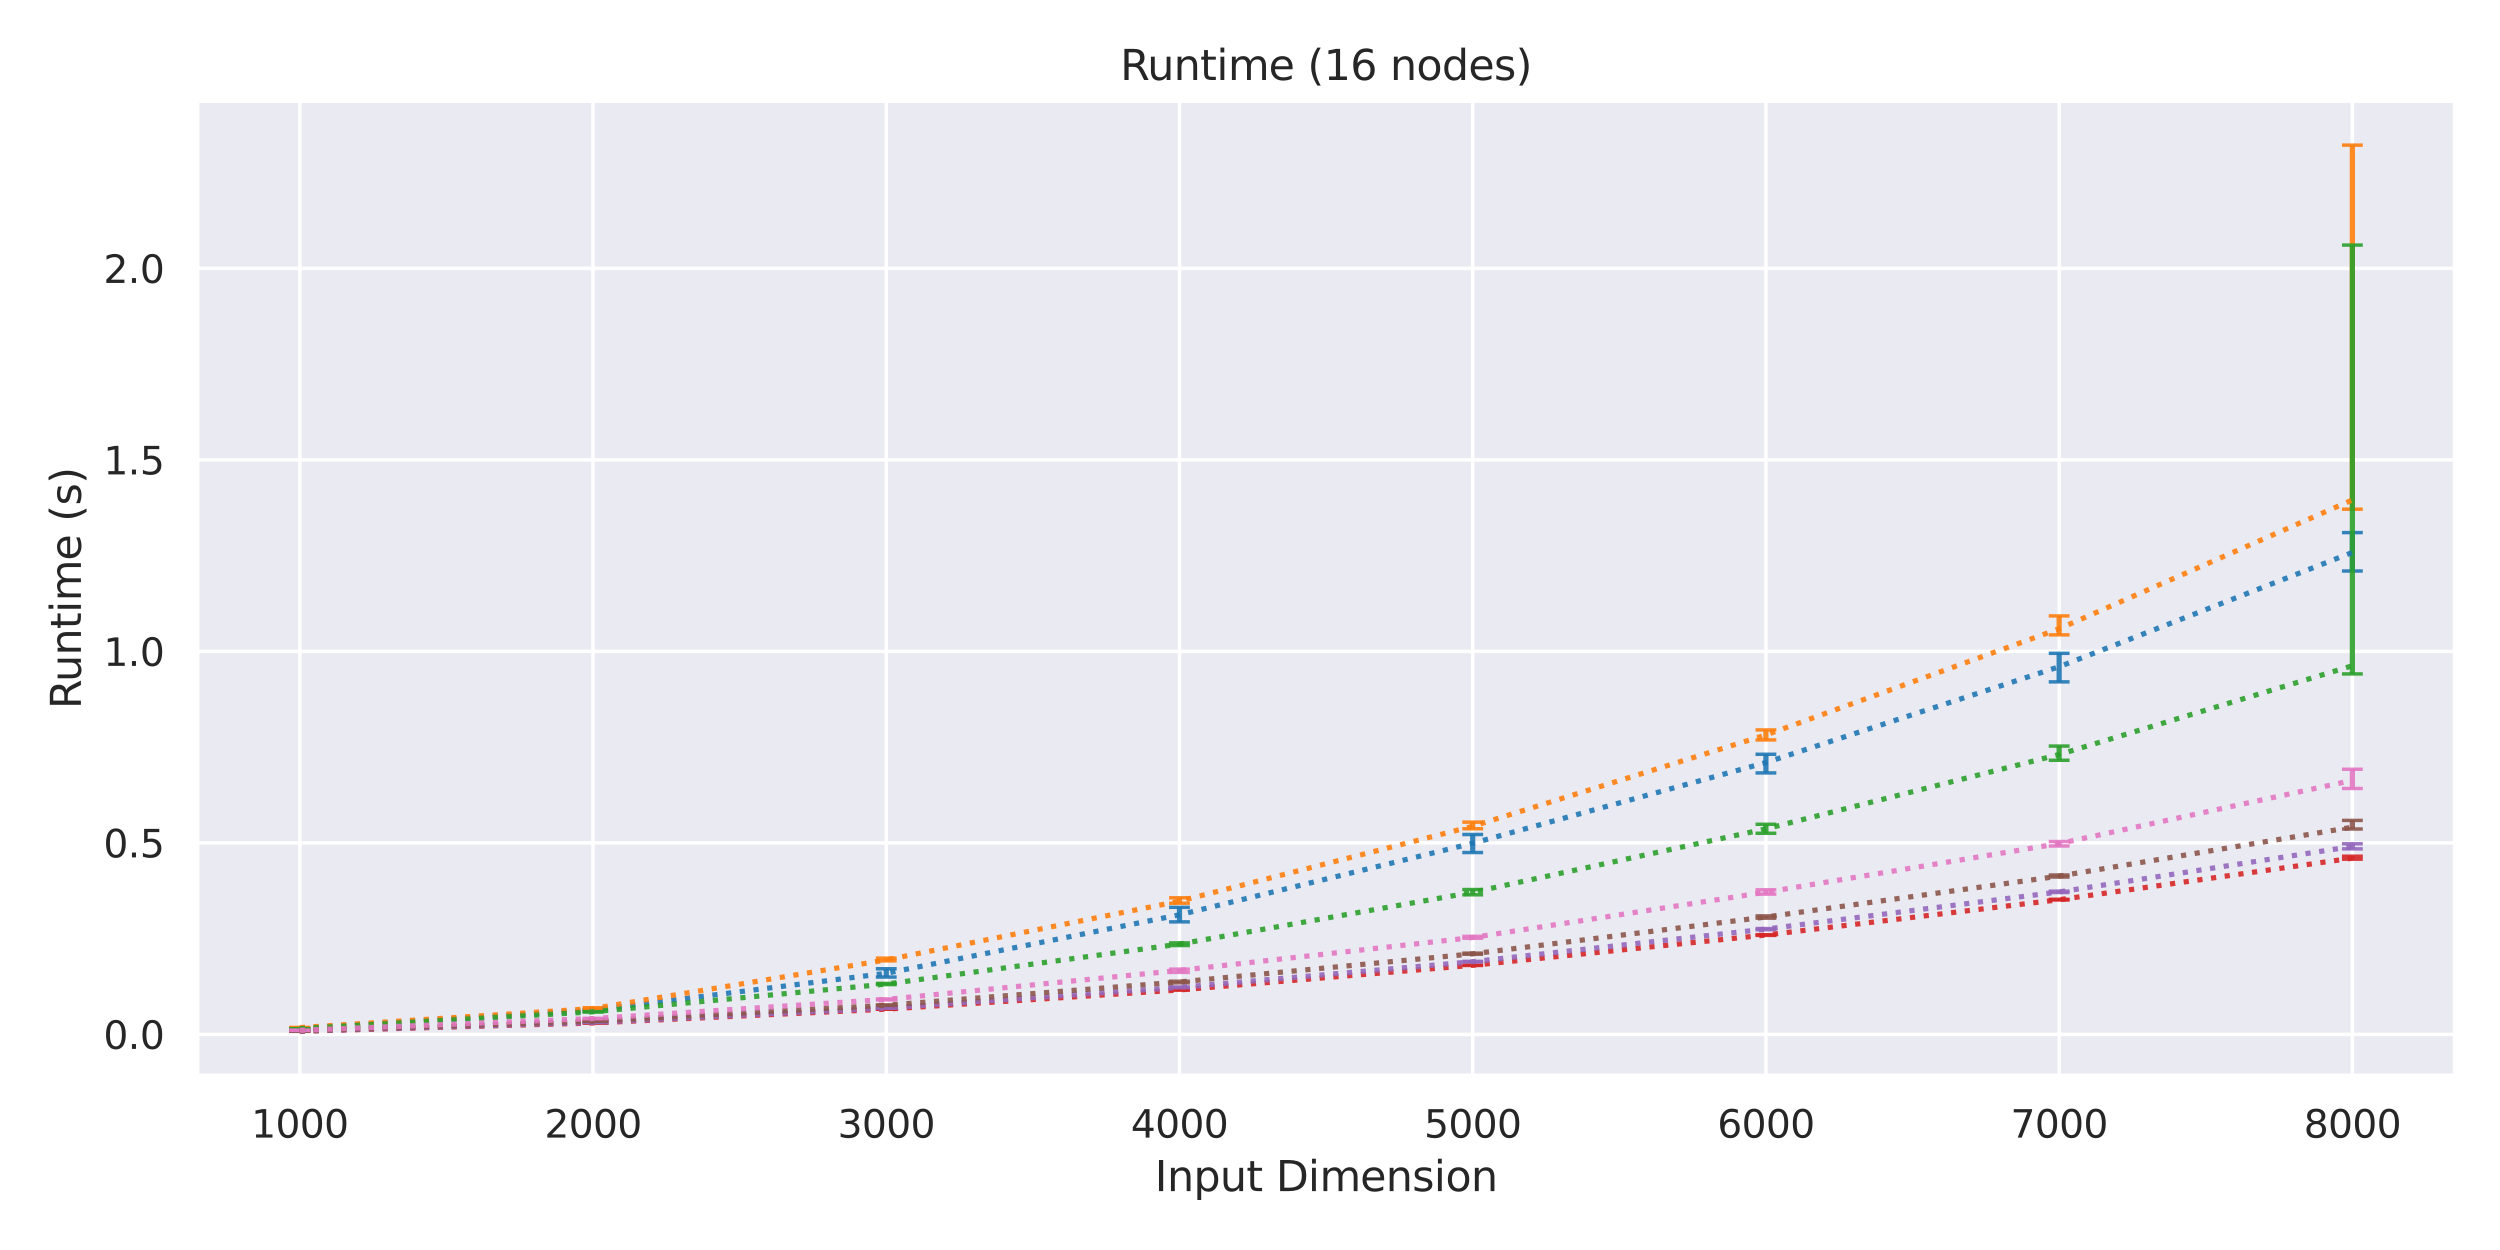 <?xml version="1.0" encoding="utf-8" standalone="no"?>
<!DOCTYPE svg PUBLIC "-//W3C//DTD SVG 1.1//EN"
  "http://www.w3.org/Graphics/SVG/1.1/DTD/svg11.dtd">
<svg xmlns:xlink="http://www.w3.org/1999/xlink" width="720pt" height="360pt" viewBox="0 0 720 360" xmlns="http://www.w3.org/2000/svg" version="1.1">
 <defs>
  <style type="text/css">*{stroke-linejoin: round; stroke-linecap: butt}</style>
 </defs>
 <g id="figure_1">
  <g id="patch_1">
   <path d="M 0 360 
L 720 360 
L 720 0 
L 0 0 
z
" style="fill: #ffffff"/>
  </g>
  <g id="axes_1">
   <g id="patch_2">
    <path d="M 56.79 309.78 
L 707.04 309.78 
L 707.04 29.04 
L 56.79 29.04 
z
" style="fill: #eaeaf2"/>
   </g>
   <g id="matplotlib.axis_1">
    <g id="xtick_1">
     <g id="line2d_1">
      <path d="M 86.347 309.78 
L 86.347 29.04 
" clip-path="url(#p8333df05ab)" style="fill: none; stroke: #ffffff; stroke-linecap: round"/>
     </g>
     <g id="text_1">
      <!-- 1000 -->
      <g style="fill: #262626" transform="translate(72.349 327.638)scale(0.11 -0.11)">
       <defs>
        <path id="DejaVuSans-31" d="M 794 531 
L 1825 531 
L 1825 4091 
L 703 3866 
L 703 4441 
L 1819 4666 
L 2450 4666 
L 2450 531 
L 3481 531 
L 3481 0 
L 794 0 
L 794 531 
z
" transform="scale(0.016)"/>
        <path id="DejaVuSans-30" d="M 2034 4250 
Q 1547 4250 1301 3770 
Q 1056 3291 1056 2328 
Q 1056 1369 1301 889 
Q 1547 409 2034 409 
Q 2525 409 2770 889 
Q 3016 1369 3016 2328 
Q 3016 3291 2770 3770 
Q 2525 4250 2034 4250 
z
M 2034 4750 
Q 2819 4750 3233 4129 
Q 3647 3509 3647 2328 
Q 3647 1150 3233 529 
Q 2819 -91 2034 -91 
Q 1250 -91 836 529 
Q 422 1150 422 2328 
Q 422 3509 836 4129 
Q 1250 4750 2034 4750 
z
" transform="scale(0.016)"/>
       </defs>
       <use xlink:href="#DejaVuSans-31"/>
       <use xlink:href="#DejaVuSans-30" x="63.623"/>
       <use xlink:href="#DejaVuSans-30" x="127.246"/>
       <use xlink:href="#DejaVuSans-30" x="190.869"/>
      </g>
     </g>
    </g>
    <g id="xtick_2">
     <g id="line2d_2">
      <path d="M 170.795 309.78 
L 170.795 29.04 
" clip-path="url(#p8333df05ab)" style="fill: none; stroke: #ffffff; stroke-linecap: round"/>
     </g>
     <g id="text_2">
      <!-- 2000 -->
      <g style="fill: #262626" transform="translate(156.797 327.638)scale(0.11 -0.11)">
       <defs>
        <path id="DejaVuSans-32" d="M 1228 531 
L 3431 531 
L 3431 0 
L 469 0 
L 469 531 
Q 828 903 1448 1529 
Q 2069 2156 2228 2338 
Q 2531 2678 2651 2914 
Q 2772 3150 2772 3378 
Q 2772 3750 2511 3984 
Q 2250 4219 1831 4219 
Q 1534 4219 1204 4116 
Q 875 4013 500 3803 
L 500 4441 
Q 881 4594 1212 4672 
Q 1544 4750 1819 4750 
Q 2544 4750 2975 4387 
Q 3406 4025 3406 3419 
Q 3406 3131 3298 2873 
Q 3191 2616 2906 2266 
Q 2828 2175 2409 1742 
Q 1991 1309 1228 531 
z
" transform="scale(0.016)"/>
       </defs>
       <use xlink:href="#DejaVuSans-32"/>
       <use xlink:href="#DejaVuSans-30" x="63.623"/>
       <use xlink:href="#DejaVuSans-30" x="127.246"/>
       <use xlink:href="#DejaVuSans-30" x="190.869"/>
      </g>
     </g>
    </g>
    <g id="xtick_3">
     <g id="line2d_3">
      <path d="M 255.243 309.78 
L 255.243 29.04 
" clip-path="url(#p8333df05ab)" style="fill: none; stroke: #ffffff; stroke-linecap: round"/>
     </g>
     <g id="text_3">
      <!-- 3000 -->
      <g style="fill: #262626" transform="translate(241.245 327.638)scale(0.11 -0.11)">
       <defs>
        <path id="DejaVuSans-33" d="M 2597 2516 
Q 3050 2419 3304 2112 
Q 3559 1806 3559 1356 
Q 3559 666 3084 287 
Q 2609 -91 1734 -91 
Q 1441 -91 1130 -33 
Q 819 25 488 141 
L 488 750 
Q 750 597 1062 519 
Q 1375 441 1716 441 
Q 2309 441 2620 675 
Q 2931 909 2931 1356 
Q 2931 1769 2642 2001 
Q 2353 2234 1838 2234 
L 1294 2234 
L 1294 2753 
L 1863 2753 
Q 2328 2753 2575 2939 
Q 2822 3125 2822 3475 
Q 2822 3834 2567 4026 
Q 2313 4219 1838 4219 
Q 1578 4219 1281 4162 
Q 984 4106 628 3988 
L 628 4550 
Q 988 4650 1302 4700 
Q 1616 4750 1894 4750 
Q 2613 4750 3031 4423 
Q 3450 4097 3450 3541 
Q 3450 3153 3228 2886 
Q 3006 2619 2597 2516 
z
" transform="scale(0.016)"/>
       </defs>
       <use xlink:href="#DejaVuSans-33"/>
       <use xlink:href="#DejaVuSans-30" x="63.623"/>
       <use xlink:href="#DejaVuSans-30" x="127.246"/>
       <use xlink:href="#DejaVuSans-30" x="190.869"/>
      </g>
     </g>
    </g>
    <g id="xtick_4">
     <g id="line2d_4">
      <path d="M 339.691 309.78 
L 339.691 29.04 
" clip-path="url(#p8333df05ab)" style="fill: none; stroke: #ffffff; stroke-linecap: round"/>
     </g>
     <g id="text_4">
      <!-- 4000 -->
      <g style="fill: #262626" transform="translate(325.693 327.638)scale(0.11 -0.11)">
       <defs>
        <path id="DejaVuSans-34" d="M 2419 4116 
L 825 1625 
L 2419 1625 
L 2419 4116 
z
M 2253 4666 
L 3047 4666 
L 3047 1625 
L 3713 1625 
L 3713 1100 
L 3047 1100 
L 3047 0 
L 2419 0 
L 2419 1100 
L 313 1100 
L 313 1709 
L 2253 4666 
z
" transform="scale(0.016)"/>
       </defs>
       <use xlink:href="#DejaVuSans-34"/>
       <use xlink:href="#DejaVuSans-30" x="63.623"/>
       <use xlink:href="#DejaVuSans-30" x="127.246"/>
       <use xlink:href="#DejaVuSans-30" x="190.869"/>
      </g>
     </g>
    </g>
    <g id="xtick_5">
     <g id="line2d_5">
      <path d="M 424.139 309.78 
L 424.139 29.04 
" clip-path="url(#p8333df05ab)" style="fill: none; stroke: #ffffff; stroke-linecap: round"/>
     </g>
     <g id="text_5">
      <!-- 5000 -->
      <g style="fill: #262626" transform="translate(410.142 327.638)scale(0.11 -0.11)">
       <defs>
        <path id="DejaVuSans-35" d="M 691 4666 
L 3169 4666 
L 3169 4134 
L 1269 4134 
L 1269 2991 
Q 1406 3038 1543 3061 
Q 1681 3084 1819 3084 
Q 2600 3084 3056 2656 
Q 3513 2228 3513 1497 
Q 3513 744 3044 326 
Q 2575 -91 1722 -91 
Q 1428 -91 1123 -41 
Q 819 9 494 109 
L 494 744 
Q 775 591 1075 516 
Q 1375 441 1709 441 
Q 2250 441 2565 725 
Q 2881 1009 2881 1497 
Q 2881 1984 2565 2268 
Q 2250 2553 1709 2553 
Q 1456 2553 1204 2497 
Q 953 2441 691 2322 
L 691 4666 
z
" transform="scale(0.016)"/>
       </defs>
       <use xlink:href="#DejaVuSans-35"/>
       <use xlink:href="#DejaVuSans-30" x="63.623"/>
       <use xlink:href="#DejaVuSans-30" x="127.246"/>
       <use xlink:href="#DejaVuSans-30" x="190.869"/>
      </g>
     </g>
    </g>
    <g id="xtick_6">
     <g id="line2d_6">
      <path d="M 508.587 309.78 
L 508.587 29.04 
" clip-path="url(#p8333df05ab)" style="fill: none; stroke: #ffffff; stroke-linecap: round"/>
     </g>
     <g id="text_6">
      <!-- 6000 -->
      <g style="fill: #262626" transform="translate(494.59 327.638)scale(0.11 -0.11)">
       <defs>
        <path id="DejaVuSans-36" d="M 2113 2584 
Q 1688 2584 1439 2293 
Q 1191 2003 1191 1497 
Q 1191 994 1439 701 
Q 1688 409 2113 409 
Q 2538 409 2786 701 
Q 3034 994 3034 1497 
Q 3034 2003 2786 2293 
Q 2538 2584 2113 2584 
z
M 3366 4563 
L 3366 3988 
Q 3128 4100 2886 4159 
Q 2644 4219 2406 4219 
Q 1781 4219 1451 3797 
Q 1122 3375 1075 2522 
Q 1259 2794 1537 2939 
Q 1816 3084 2150 3084 
Q 2853 3084 3261 2657 
Q 3669 2231 3669 1497 
Q 3669 778 3244 343 
Q 2819 -91 2113 -91 
Q 1303 -91 875 529 
Q 447 1150 447 2328 
Q 447 3434 972 4092 
Q 1497 4750 2381 4750 
Q 2619 4750 2861 4703 
Q 3103 4656 3366 4563 
z
" transform="scale(0.016)"/>
       </defs>
       <use xlink:href="#DejaVuSans-36"/>
       <use xlink:href="#DejaVuSans-30" x="63.623"/>
       <use xlink:href="#DejaVuSans-30" x="127.246"/>
       <use xlink:href="#DejaVuSans-30" x="190.869"/>
      </g>
     </g>
    </g>
    <g id="xtick_7">
     <g id="line2d_7">
      <path d="M 593.035 309.78 
L 593.035 29.04 
" clip-path="url(#p8333df05ab)" style="fill: none; stroke: #ffffff; stroke-linecap: round"/>
     </g>
     <g id="text_7">
      <!-- 7000 -->
      <g style="fill: #262626" transform="translate(579.038 327.638)scale(0.11 -0.11)">
       <defs>
        <path id="DejaVuSans-37" d="M 525 4666 
L 3525 4666 
L 3525 4397 
L 1831 0 
L 1172 0 
L 2766 4134 
L 525 4134 
L 525 4666 
z
" transform="scale(0.016)"/>
       </defs>
       <use xlink:href="#DejaVuSans-37"/>
       <use xlink:href="#DejaVuSans-30" x="63.623"/>
       <use xlink:href="#DejaVuSans-30" x="127.246"/>
       <use xlink:href="#DejaVuSans-30" x="190.869"/>
      </g>
     </g>
    </g>
    <g id="xtick_8">
     <g id="line2d_8">
      <path d="M 677.483 309.78 
L 677.483 29.04 
" clip-path="url(#p8333df05ab)" style="fill: none; stroke: #ffffff; stroke-linecap: round"/>
     </g>
     <g id="text_8">
      <!-- 8000 -->
      <g style="fill: #262626" transform="translate(663.486 327.638)scale(0.11 -0.11)">
       <defs>
        <path id="DejaVuSans-38" d="M 2034 2216 
Q 1584 2216 1326 1975 
Q 1069 1734 1069 1313 
Q 1069 891 1326 650 
Q 1584 409 2034 409 
Q 2484 409 2743 651 
Q 3003 894 3003 1313 
Q 3003 1734 2745 1975 
Q 2488 2216 2034 2216 
z
M 1403 2484 
Q 997 2584 770 2862 
Q 544 3141 544 3541 
Q 544 4100 942 4425 
Q 1341 4750 2034 4750 
Q 2731 4750 3128 4425 
Q 3525 4100 3525 3541 
Q 3525 3141 3298 2862 
Q 3072 2584 2669 2484 
Q 3125 2378 3379 2068 
Q 3634 1759 3634 1313 
Q 3634 634 3220 271 
Q 2806 -91 2034 -91 
Q 1263 -91 848 271 
Q 434 634 434 1313 
Q 434 1759 690 2068 
Q 947 2378 1403 2484 
z
M 1172 3481 
Q 1172 3119 1398 2916 
Q 1625 2713 2034 2713 
Q 2441 2713 2670 2916 
Q 2900 3119 2900 3481 
Q 2900 3844 2670 4047 
Q 2441 4250 2034 4250 
Q 1625 4250 1398 4047 
Q 1172 3844 1172 3481 
z
" transform="scale(0.016)"/>
       </defs>
       <use xlink:href="#DejaVuSans-38"/>
       <use xlink:href="#DejaVuSans-30" x="63.623"/>
       <use xlink:href="#DejaVuSans-30" x="127.246"/>
       <use xlink:href="#DejaVuSans-30" x="190.869"/>
      </g>
     </g>
    </g>
    <g id="text_9">
     <!-- Input Dimension -->
     <g style="fill: #262626" transform="translate(332.58 343.044)scale(0.12 -0.12)">
      <defs>
       <path id="DejaVuSans-49" d="M 628 4666 
L 1259 4666 
L 1259 0 
L 628 0 
L 628 4666 
z
" transform="scale(0.016)"/>
       <path id="DejaVuSans-6e" d="M 3513 2113 
L 3513 0 
L 2938 0 
L 2938 2094 
Q 2938 2591 2744 2837 
Q 2550 3084 2163 3084 
Q 1697 3084 1428 2787 
Q 1159 2491 1159 1978 
L 1159 0 
L 581 0 
L 581 3500 
L 1159 3500 
L 1159 2956 
Q 1366 3272 1645 3428 
Q 1925 3584 2291 3584 
Q 2894 3584 3203 3211 
Q 3513 2838 3513 2113 
z
" transform="scale(0.016)"/>
       <path id="DejaVuSans-70" d="M 1159 525 
L 1159 -1331 
L 581 -1331 
L 581 3500 
L 1159 3500 
L 1159 2969 
Q 1341 3281 1617 3432 
Q 1894 3584 2278 3584 
Q 2916 3584 3314 3078 
Q 3713 2572 3713 1747 
Q 3713 922 3314 415 
Q 2916 -91 2278 -91 
Q 1894 -91 1617 61 
Q 1341 213 1159 525 
z
M 3116 1747 
Q 3116 2381 2855 2742 
Q 2594 3103 2138 3103 
Q 1681 3103 1420 2742 
Q 1159 2381 1159 1747 
Q 1159 1113 1420 752 
Q 1681 391 2138 391 
Q 2594 391 2855 752 
Q 3116 1113 3116 1747 
z
" transform="scale(0.016)"/>
       <path id="DejaVuSans-75" d="M 544 1381 
L 544 3500 
L 1119 3500 
L 1119 1403 
Q 1119 906 1312 657 
Q 1506 409 1894 409 
Q 2359 409 2629 706 
Q 2900 1003 2900 1516 
L 2900 3500 
L 3475 3500 
L 3475 0 
L 2900 0 
L 2900 538 
Q 2691 219 2414 64 
Q 2138 -91 1772 -91 
Q 1169 -91 856 284 
Q 544 659 544 1381 
z
M 1991 3584 
L 1991 3584 
z
" transform="scale(0.016)"/>
       <path id="DejaVuSans-74" d="M 1172 4494 
L 1172 3500 
L 2356 3500 
L 2356 3053 
L 1172 3053 
L 1172 1153 
Q 1172 725 1289 603 
Q 1406 481 1766 481 
L 2356 481 
L 2356 0 
L 1766 0 
Q 1100 0 847 248 
Q 594 497 594 1153 
L 594 3053 
L 172 3053 
L 172 3500 
L 594 3500 
L 594 4494 
L 1172 4494 
z
" transform="scale(0.016)"/>
       <path id="DejaVuSans-20" transform="scale(0.016)"/>
       <path id="DejaVuSans-44" d="M 1259 4147 
L 1259 519 
L 2022 519 
Q 2988 519 3436 956 
Q 3884 1394 3884 2338 
Q 3884 3275 3436 3711 
Q 2988 4147 2022 4147 
L 1259 4147 
z
M 628 4666 
L 1925 4666 
Q 3281 4666 3915 4102 
Q 4550 3538 4550 2338 
Q 4550 1131 3912 565 
Q 3275 0 1925 0 
L 628 0 
L 628 4666 
z
" transform="scale(0.016)"/>
       <path id="DejaVuSans-69" d="M 603 3500 
L 1178 3500 
L 1178 0 
L 603 0 
L 603 3500 
z
M 603 4863 
L 1178 4863 
L 1178 4134 
L 603 4134 
L 603 4863 
z
" transform="scale(0.016)"/>
       <path id="DejaVuSans-6d" d="M 3328 2828 
Q 3544 3216 3844 3400 
Q 4144 3584 4550 3584 
Q 5097 3584 5394 3201 
Q 5691 2819 5691 2113 
L 5691 0 
L 5113 0 
L 5113 2094 
Q 5113 2597 4934 2840 
Q 4756 3084 4391 3084 
Q 3944 3084 3684 2787 
Q 3425 2491 3425 1978 
L 3425 0 
L 2847 0 
L 2847 2094 
Q 2847 2600 2669 2842 
Q 2491 3084 2119 3084 
Q 1678 3084 1418 2786 
Q 1159 2488 1159 1978 
L 1159 0 
L 581 0 
L 581 3500 
L 1159 3500 
L 1159 2956 
Q 1356 3278 1631 3431 
Q 1906 3584 2284 3584 
Q 2666 3584 2933 3390 
Q 3200 3197 3328 2828 
z
" transform="scale(0.016)"/>
       <path id="DejaVuSans-65" d="M 3597 1894 
L 3597 1613 
L 953 1613 
Q 991 1019 1311 708 
Q 1631 397 2203 397 
Q 2534 397 2845 478 
Q 3156 559 3463 722 
L 3463 178 
Q 3153 47 2828 -22 
Q 2503 -91 2169 -91 
Q 1331 -91 842 396 
Q 353 884 353 1716 
Q 353 2575 817 3079 
Q 1281 3584 2069 3584 
Q 2775 3584 3186 3129 
Q 3597 2675 3597 1894 
z
M 3022 2063 
Q 3016 2534 2758 2815 
Q 2500 3097 2075 3097 
Q 1594 3097 1305 2825 
Q 1016 2553 972 2059 
L 3022 2063 
z
" transform="scale(0.016)"/>
       <path id="DejaVuSans-73" d="M 2834 3397 
L 2834 2853 
Q 2591 2978 2328 3040 
Q 2066 3103 1784 3103 
Q 1356 3103 1142 2972 
Q 928 2841 928 2578 
Q 928 2378 1081 2264 
Q 1234 2150 1697 2047 
L 1894 2003 
Q 2506 1872 2764 1633 
Q 3022 1394 3022 966 
Q 3022 478 2636 193 
Q 2250 -91 1575 -91 
Q 1294 -91 989 -36 
Q 684 19 347 128 
L 347 722 
Q 666 556 975 473 
Q 1284 391 1588 391 
Q 1994 391 2212 530 
Q 2431 669 2431 922 
Q 2431 1156 2273 1281 
Q 2116 1406 1581 1522 
L 1381 1569 
Q 847 1681 609 1914 
Q 372 2147 372 2553 
Q 372 3047 722 3315 
Q 1072 3584 1716 3584 
Q 2034 3584 2315 3537 
Q 2597 3491 2834 3397 
z
" transform="scale(0.016)"/>
       <path id="DejaVuSans-6f" d="M 1959 3097 
Q 1497 3097 1228 2736 
Q 959 2375 959 1747 
Q 959 1119 1226 758 
Q 1494 397 1959 397 
Q 2419 397 2687 759 
Q 2956 1122 2956 1747 
Q 2956 2369 2687 2733 
Q 2419 3097 1959 3097 
z
M 1959 3584 
Q 2709 3584 3137 3096 
Q 3566 2609 3566 1747 
Q 3566 888 3137 398 
Q 2709 -91 1959 -91 
Q 1206 -91 779 398 
Q 353 888 353 1747 
Q 353 2609 779 3096 
Q 1206 3584 1959 3584 
z
" transform="scale(0.016)"/>
      </defs>
      <use xlink:href="#DejaVuSans-49"/>
      <use xlink:href="#DejaVuSans-6e" x="29.492"/>
      <use xlink:href="#DejaVuSans-70" x="92.871"/>
      <use xlink:href="#DejaVuSans-75" x="156.348"/>
      <use xlink:href="#DejaVuSans-74" x="219.727"/>
      <use xlink:href="#DejaVuSans-20" x="258.936"/>
      <use xlink:href="#DejaVuSans-44" x="290.723"/>
      <use xlink:href="#DejaVuSans-69" x="367.725"/>
      <use xlink:href="#DejaVuSans-6d" x="395.508"/>
      <use xlink:href="#DejaVuSans-65" x="492.92"/>
      <use xlink:href="#DejaVuSans-6e" x="554.443"/>
      <use xlink:href="#DejaVuSans-73" x="617.822"/>
      <use xlink:href="#DejaVuSans-69" x="669.922"/>
      <use xlink:href="#DejaVuSans-6f" x="697.705"/>
      <use xlink:href="#DejaVuSans-6e" x="758.887"/>
     </g>
    </g>
   </g>
   <g id="matplotlib.axis_2">
    <g id="ytick_1">
     <g id="line2d_9">
      <path d="M 56.79 297.901 
L 707.04 297.901 
" clip-path="url(#p8333df05ab)" style="fill: none; stroke: #ffffff; stroke-linecap: round"/>
     </g>
     <g id="text_10">
      <!-- 0.0 -->
      <g style="fill: #262626" transform="translate(29.797 302.08)scale(0.11 -0.11)">
       <defs>
        <path id="DejaVuSans-2e" d="M 684 794 
L 1344 794 
L 1344 0 
L 684 0 
L 684 794 
z
" transform="scale(0.016)"/>
       </defs>
       <use xlink:href="#DejaVuSans-30"/>
       <use xlink:href="#DejaVuSans-2e" x="63.623"/>
       <use xlink:href="#DejaVuSans-30" x="95.41"/>
      </g>
     </g>
    </g>
    <g id="ytick_2">
     <g id="line2d_10">
      <path d="M 56.79 242.751 
L 707.04 242.751 
" clip-path="url(#p8333df05ab)" style="fill: none; stroke: #ffffff; stroke-linecap: round"/>
     </g>
     <g id="text_11">
      <!-- 0.5 -->
      <g style="fill: #262626" transform="translate(29.797 246.93)scale(0.11 -0.11)">
       <use xlink:href="#DejaVuSans-30"/>
       <use xlink:href="#DejaVuSans-2e" x="63.623"/>
       <use xlink:href="#DejaVuSans-35" x="95.41"/>
      </g>
     </g>
    </g>
    <g id="ytick_3">
     <g id="line2d_11">
      <path d="M 56.79 187.6 
L 707.04 187.6 
" clip-path="url(#p8333df05ab)" style="fill: none; stroke: #ffffff; stroke-linecap: round"/>
     </g>
     <g id="text_12">
      <!-- 1.0 -->
      <g style="fill: #262626" transform="translate(29.797 191.779)scale(0.11 -0.11)">
       <use xlink:href="#DejaVuSans-31"/>
       <use xlink:href="#DejaVuSans-2e" x="63.623"/>
       <use xlink:href="#DejaVuSans-30" x="95.41"/>
      </g>
     </g>
    </g>
    <g id="ytick_4">
     <g id="line2d_12">
      <path d="M 56.79 132.45 
L 707.04 132.45 
" clip-path="url(#p8333df05ab)" style="fill: none; stroke: #ffffff; stroke-linecap: round"/>
     </g>
     <g id="text_13">
      <!-- 1.5 -->
      <g style="fill: #262626" transform="translate(29.797 136.629)scale(0.11 -0.11)">
       <use xlink:href="#DejaVuSans-31"/>
       <use xlink:href="#DejaVuSans-2e" x="63.623"/>
       <use xlink:href="#DejaVuSans-35" x="95.41"/>
      </g>
     </g>
    </g>
    <g id="ytick_5">
     <g id="line2d_13">
      <path d="M 56.79 77.299 
L 707.04 77.299 
" clip-path="url(#p8333df05ab)" style="fill: none; stroke: #ffffff; stroke-linecap: round"/>
     </g>
     <g id="text_14">
      <!-- 2.0 -->
      <g style="fill: #262626" transform="translate(29.797 81.478)scale(0.11 -0.11)">
       <use xlink:href="#DejaVuSans-32"/>
       <use xlink:href="#DejaVuSans-2e" x="63.623"/>
       <use xlink:href="#DejaVuSans-30" x="95.41"/>
      </g>
     </g>
    </g>
    <g id="text_15">
     <!-- Runtime (s) -->
     <g style="fill: #262626" transform="translate(23.301 204.184)rotate(-90)scale(0.12 -0.12)">
      <defs>
       <path id="DejaVuSans-52" d="M 2841 2188 
Q 3044 2119 3236 1894 
Q 3428 1669 3622 1275 
L 4263 0 
L 3584 0 
L 2988 1197 
Q 2756 1666 2539 1819 
Q 2322 1972 1947 1972 
L 1259 1972 
L 1259 0 
L 628 0 
L 628 4666 
L 2053 4666 
Q 2853 4666 3247 4331 
Q 3641 3997 3641 3322 
Q 3641 2881 3436 2590 
Q 3231 2300 2841 2188 
z
M 1259 4147 
L 1259 2491 
L 2053 2491 
Q 2509 2491 2742 2702 
Q 2975 2913 2975 3322 
Q 2975 3731 2742 3939 
Q 2509 4147 2053 4147 
L 1259 4147 
z
" transform="scale(0.016)"/>
       <path id="DejaVuSans-28" d="M 1984 4856 
Q 1566 4138 1362 3434 
Q 1159 2731 1159 2009 
Q 1159 1288 1364 580 
Q 1569 -128 1984 -844 
L 1484 -844 
Q 1016 -109 783 600 
Q 550 1309 550 2009 
Q 550 2706 781 3412 
Q 1013 4119 1484 4856 
L 1984 4856 
z
" transform="scale(0.016)"/>
       <path id="DejaVuSans-29" d="M 513 4856 
L 1013 4856 
Q 1481 4119 1714 3412 
Q 1947 2706 1947 2009 
Q 1947 1309 1714 600 
Q 1481 -109 1013 -844 
L 513 -844 
Q 928 -128 1133 580 
Q 1338 1288 1338 2009 
Q 1338 2731 1133 3434 
Q 928 4138 513 4856 
z
" transform="scale(0.016)"/>
      </defs>
      <use xlink:href="#DejaVuSans-52"/>
      <use xlink:href="#DejaVuSans-75" x="64.982"/>
      <use xlink:href="#DejaVuSans-6e" x="128.361"/>
      <use xlink:href="#DejaVuSans-74" x="191.74"/>
      <use xlink:href="#DejaVuSans-69" x="230.949"/>
      <use xlink:href="#DejaVuSans-6d" x="258.732"/>
      <use xlink:href="#DejaVuSans-65" x="356.145"/>
      <use xlink:href="#DejaVuSans-20" x="417.668"/>
      <use xlink:href="#DejaVuSans-28" x="449.455"/>
      <use xlink:href="#DejaVuSans-73" x="488.469"/>
      <use xlink:href="#DejaVuSans-29" x="540.568"/>
     </g>
    </g>
   </g>
   <g id="LineCollection_1">
    <path d="M 86.347 296.164 
L 86.347 296.103 
" clip-path="url(#p8333df05ab)" style="fill: none; stroke: #1f77b4; stroke-opacity: 0.9; stroke-width: 1.5"/>
    <path d="M 170.795 291.005 
L 170.795 290.794 
" clip-path="url(#p8333df05ab)" style="fill: none; stroke: #1f77b4; stroke-opacity: 0.9; stroke-width: 1.5"/>
    <path d="M 255.243 281.396 
L 255.243 279.005 
" clip-path="url(#p8333df05ab)" style="fill: none; stroke: #1f77b4; stroke-opacity: 0.9; stroke-width: 1.5"/>
    <path d="M 339.691 265.504 
L 339.691 261.315 
" clip-path="url(#p8333df05ab)" style="fill: none; stroke: #1f77b4; stroke-opacity: 0.9; stroke-width: 1.5"/>
    <path d="M 424.139 245.529 
L 424.139 240.336 
" clip-path="url(#p8333df05ab)" style="fill: none; stroke: #1f77b4; stroke-opacity: 0.9; stroke-width: 1.5"/>
    <path d="M 508.587 222.614 
L 508.587 217.221 
" clip-path="url(#p8333df05ab)" style="fill: none; stroke: #1f77b4; stroke-opacity: 0.9; stroke-width: 1.5"/>
    <path d="M 593.035 196.385 
L 593.035 188.168 
" clip-path="url(#p8333df05ab)" style="fill: none; stroke: #1f77b4; stroke-opacity: 0.9; stroke-width: 1.5"/>
    <path d="M 677.483 164.447 
L 677.483 153.388 
" clip-path="url(#p8333df05ab)" style="fill: none; stroke: #1f77b4; stroke-opacity: 0.9; stroke-width: 1.5"/>
   </g>
   <g id="line2d_14">
    <defs>
     <path id="mc8830deab7" d="M 3 0 
L -3 -0 
" style="stroke: #1f77b4; stroke-opacity: 0.9"/>
    </defs>
    <g clip-path="url(#p8333df05ab)">
     <use xlink:href="#mc8830deab7" x="86.347" y="296.164" style="fill: #1f77b4; fill-opacity: 0.9; stroke: #1f77b4; stroke-opacity: 0.9"/>
     <use xlink:href="#mc8830deab7" x="170.795" y="291.005" style="fill: #1f77b4; fill-opacity: 0.9; stroke: #1f77b4; stroke-opacity: 0.9"/>
     <use xlink:href="#mc8830deab7" x="255.243" y="281.396" style="fill: #1f77b4; fill-opacity: 0.9; stroke: #1f77b4; stroke-opacity: 0.9"/>
     <use xlink:href="#mc8830deab7" x="339.691" y="265.504" style="fill: #1f77b4; fill-opacity: 0.9; stroke: #1f77b4; stroke-opacity: 0.9"/>
     <use xlink:href="#mc8830deab7" x="424.139" y="245.529" style="fill: #1f77b4; fill-opacity: 0.9; stroke: #1f77b4; stroke-opacity: 0.9"/>
     <use xlink:href="#mc8830deab7" x="508.587" y="222.614" style="fill: #1f77b4; fill-opacity: 0.9; stroke: #1f77b4; stroke-opacity: 0.9"/>
     <use xlink:href="#mc8830deab7" x="593.035" y="196.385" style="fill: #1f77b4; fill-opacity: 0.9; stroke: #1f77b4; stroke-opacity: 0.9"/>
     <use xlink:href="#mc8830deab7" x="677.483" y="164.447" style="fill: #1f77b4; fill-opacity: 0.9; stroke: #1f77b4; stroke-opacity: 0.9"/>
    </g>
   </g>
   <g id="line2d_15">
    <g clip-path="url(#p8333df05ab)">
     <use xlink:href="#mc8830deab7" x="86.347" y="296.103" style="fill: #1f77b4; fill-opacity: 0.9; stroke: #1f77b4; stroke-opacity: 0.9"/>
     <use xlink:href="#mc8830deab7" x="170.795" y="290.794" style="fill: #1f77b4; fill-opacity: 0.9; stroke: #1f77b4; stroke-opacity: 0.9"/>
     <use xlink:href="#mc8830deab7" x="255.243" y="279.005" style="fill: #1f77b4; fill-opacity: 0.9; stroke: #1f77b4; stroke-opacity: 0.9"/>
     <use xlink:href="#mc8830deab7" x="339.691" y="261.315" style="fill: #1f77b4; fill-opacity: 0.9; stroke: #1f77b4; stroke-opacity: 0.9"/>
     <use xlink:href="#mc8830deab7" x="424.139" y="240.336" style="fill: #1f77b4; fill-opacity: 0.9; stroke: #1f77b4; stroke-opacity: 0.9"/>
     <use xlink:href="#mc8830deab7" x="508.587" y="217.221" style="fill: #1f77b4; fill-opacity: 0.9; stroke: #1f77b4; stroke-opacity: 0.9"/>
     <use xlink:href="#mc8830deab7" x="593.035" y="188.168" style="fill: #1f77b4; fill-opacity: 0.9; stroke: #1f77b4; stroke-opacity: 0.9"/>
     <use xlink:href="#mc8830deab7" x="677.483" y="153.388" style="fill: #1f77b4; fill-opacity: 0.9; stroke: #1f77b4; stroke-opacity: 0.9"/>
    </g>
   </g>
   <g id="LineCollection_2">
    <path d="M 86.347 295.96 
L 86.347 295.904 
" clip-path="url(#p8333df05ab)" style="fill: none; stroke: #ff7f0e; stroke-opacity: 0.9; stroke-width: 1.5"/>
    <path d="M 170.795 290.589 
L 170.795 290.234 
" clip-path="url(#p8333df05ab)" style="fill: none; stroke: #ff7f0e; stroke-opacity: 0.9; stroke-width: 1.5"/>
    <path d="M 255.243 276.73 
L 255.243 275.948 
" clip-path="url(#p8333df05ab)" style="fill: none; stroke: #ff7f0e; stroke-opacity: 0.9; stroke-width: 1.5"/>
    <path d="M 339.691 260.116 
L 339.691 258.56 
" clip-path="url(#p8333df05ab)" style="fill: none; stroke: #ff7f0e; stroke-opacity: 0.9; stroke-width: 1.5"/>
    <path d="M 424.139 238.683 
L 424.139 236.783 
" clip-path="url(#p8333df05ab)" style="fill: none; stroke: #ff7f0e; stroke-opacity: 0.9; stroke-width: 1.5"/>
    <path d="M 508.587 213.11 
L 508.587 210.217 
" clip-path="url(#p8333df05ab)" style="fill: none; stroke: #ff7f0e; stroke-opacity: 0.9; stroke-width: 1.5"/>
    <path d="M 593.035 182.851 
L 593.035 177.389 
" clip-path="url(#p8333df05ab)" style="fill: none; stroke: #ff7f0e; stroke-opacity: 0.9; stroke-width: 1.5"/>
    <path d="M 677.483 146.642 
L 677.483 41.801 
" clip-path="url(#p8333df05ab)" style="fill: none; stroke: #ff7f0e; stroke-opacity: 0.9; stroke-width: 1.5"/>
   </g>
   <g id="line2d_16">
    <defs>
     <path id="m15251964ac" d="M 3 0 
L -3 -0 
" style="stroke: #ff7f0e; stroke-opacity: 0.9"/>
    </defs>
    <g clip-path="url(#p8333df05ab)">
     <use xlink:href="#m15251964ac" x="86.347" y="295.96" style="fill: #ff7f0e; fill-opacity: 0.9; stroke: #ff7f0e; stroke-opacity: 0.9"/>
     <use xlink:href="#m15251964ac" x="170.795" y="290.589" style="fill: #ff7f0e; fill-opacity: 0.9; stroke: #ff7f0e; stroke-opacity: 0.9"/>
     <use xlink:href="#m15251964ac" x="255.243" y="276.73" style="fill: #ff7f0e; fill-opacity: 0.9; stroke: #ff7f0e; stroke-opacity: 0.9"/>
     <use xlink:href="#m15251964ac" x="339.691" y="260.116" style="fill: #ff7f0e; fill-opacity: 0.9; stroke: #ff7f0e; stroke-opacity: 0.9"/>
     <use xlink:href="#m15251964ac" x="424.139" y="238.683" style="fill: #ff7f0e; fill-opacity: 0.9; stroke: #ff7f0e; stroke-opacity: 0.9"/>
     <use xlink:href="#m15251964ac" x="508.587" y="213.11" style="fill: #ff7f0e; fill-opacity: 0.9; stroke: #ff7f0e; stroke-opacity: 0.9"/>
     <use xlink:href="#m15251964ac" x="593.035" y="182.851" style="fill: #ff7f0e; fill-opacity: 0.9; stroke: #ff7f0e; stroke-opacity: 0.9"/>
     <use xlink:href="#m15251964ac" x="677.483" y="146.642" style="fill: #ff7f0e; fill-opacity: 0.9; stroke: #ff7f0e; stroke-opacity: 0.9"/>
    </g>
   </g>
   <g id="line2d_17">
    <g clip-path="url(#p8333df05ab)">
     <use xlink:href="#m15251964ac" x="86.347" y="295.904" style="fill: #ff7f0e; fill-opacity: 0.9; stroke: #ff7f0e; stroke-opacity: 0.9"/>
     <use xlink:href="#m15251964ac" x="170.795" y="290.234" style="fill: #ff7f0e; fill-opacity: 0.9; stroke: #ff7f0e; stroke-opacity: 0.9"/>
     <use xlink:href="#m15251964ac" x="255.243" y="275.948" style="fill: #ff7f0e; fill-opacity: 0.9; stroke: #ff7f0e; stroke-opacity: 0.9"/>
     <use xlink:href="#m15251964ac" x="339.691" y="258.56" style="fill: #ff7f0e; fill-opacity: 0.9; stroke: #ff7f0e; stroke-opacity: 0.9"/>
     <use xlink:href="#m15251964ac" x="424.139" y="236.783" style="fill: #ff7f0e; fill-opacity: 0.9; stroke: #ff7f0e; stroke-opacity: 0.9"/>
     <use xlink:href="#m15251964ac" x="508.587" y="210.217" style="fill: #ff7f0e; fill-opacity: 0.9; stroke: #ff7f0e; stroke-opacity: 0.9"/>
     <use xlink:href="#m15251964ac" x="593.035" y="177.389" style="fill: #ff7f0e; fill-opacity: 0.9; stroke: #ff7f0e; stroke-opacity: 0.9"/>
     <use xlink:href="#m15251964ac" x="677.483" y="41.801" style="fill: #ff7f0e; fill-opacity: 0.9; stroke: #ff7f0e; stroke-opacity: 0.9"/>
    </g>
   </g>
   <g id="LineCollection_3">
    <path d="M 86.347 296.277 
L 86.347 296.254 
" clip-path="url(#p8333df05ab)" style="fill: none; stroke: #2ca02c; stroke-opacity: 0.9; stroke-width: 1.5"/>
    <path d="M 170.795 291.463 
L 170.795 291.356 
" clip-path="url(#p8333df05ab)" style="fill: none; stroke: #2ca02c; stroke-opacity: 0.9; stroke-width: 1.5"/>
    <path d="M 255.243 283.563 
L 255.243 283.223 
" clip-path="url(#p8333df05ab)" style="fill: none; stroke: #2ca02c; stroke-opacity: 0.9; stroke-width: 1.5"/>
    <path d="M 339.691 272.307 
L 339.691 271.543 
" clip-path="url(#p8333df05ab)" style="fill: none; stroke: #2ca02c; stroke-opacity: 0.9; stroke-width: 1.5"/>
    <path d="M 424.139 257.7 
L 424.139 256.178 
" clip-path="url(#p8333df05ab)" style="fill: none; stroke: #2ca02c; stroke-opacity: 0.9; stroke-width: 1.5"/>
    <path d="M 508.587 239.988 
L 508.587 237.392 
" clip-path="url(#p8333df05ab)" style="fill: none; stroke: #2ca02c; stroke-opacity: 0.9; stroke-width: 1.5"/>
    <path d="M 593.035 218.953 
L 593.035 214.866 
" clip-path="url(#p8333df05ab)" style="fill: none; stroke: #2ca02c; stroke-opacity: 0.9; stroke-width: 1.5"/>
    <path d="M 677.483 194.102 
L 677.483 70.584 
" clip-path="url(#p8333df05ab)" style="fill: none; stroke: #2ca02c; stroke-opacity: 0.9; stroke-width: 1.5"/>
   </g>
   <g id="line2d_18">
    <defs>
     <path id="m88cef7799f" d="M 3 0 
L -3 -0 
" style="stroke: #2ca02c; stroke-opacity: 0.9"/>
    </defs>
    <g clip-path="url(#p8333df05ab)">
     <use xlink:href="#m88cef7799f" x="86.347" y="296.277" style="fill: #2ca02c; fill-opacity: 0.9; stroke: #2ca02c; stroke-opacity: 0.9"/>
     <use xlink:href="#m88cef7799f" x="170.795" y="291.463" style="fill: #2ca02c; fill-opacity: 0.9; stroke: #2ca02c; stroke-opacity: 0.9"/>
     <use xlink:href="#m88cef7799f" x="255.243" y="283.563" style="fill: #2ca02c; fill-opacity: 0.9; stroke: #2ca02c; stroke-opacity: 0.9"/>
     <use xlink:href="#m88cef7799f" x="339.691" y="272.307" style="fill: #2ca02c; fill-opacity: 0.9; stroke: #2ca02c; stroke-opacity: 0.9"/>
     <use xlink:href="#m88cef7799f" x="424.139" y="257.7" style="fill: #2ca02c; fill-opacity: 0.9; stroke: #2ca02c; stroke-opacity: 0.9"/>
     <use xlink:href="#m88cef7799f" x="508.587" y="239.988" style="fill: #2ca02c; fill-opacity: 0.9; stroke: #2ca02c; stroke-opacity: 0.9"/>
     <use xlink:href="#m88cef7799f" x="593.035" y="218.953" style="fill: #2ca02c; fill-opacity: 0.9; stroke: #2ca02c; stroke-opacity: 0.9"/>
     <use xlink:href="#m88cef7799f" x="677.483" y="194.102" style="fill: #2ca02c; fill-opacity: 0.9; stroke: #2ca02c; stroke-opacity: 0.9"/>
    </g>
   </g>
   <g id="line2d_19">
    <g clip-path="url(#p8333df05ab)">
     <use xlink:href="#m88cef7799f" x="86.347" y="296.254" style="fill: #2ca02c; fill-opacity: 0.9; stroke: #2ca02c; stroke-opacity: 0.9"/>
     <use xlink:href="#m88cef7799f" x="170.795" y="291.356" style="fill: #2ca02c; fill-opacity: 0.9; stroke: #2ca02c; stroke-opacity: 0.9"/>
     <use xlink:href="#m88cef7799f" x="255.243" y="283.223" style="fill: #2ca02c; fill-opacity: 0.9; stroke: #2ca02c; stroke-opacity: 0.9"/>
     <use xlink:href="#m88cef7799f" x="339.691" y="271.543" style="fill: #2ca02c; fill-opacity: 0.9; stroke: #2ca02c; stroke-opacity: 0.9"/>
     <use xlink:href="#m88cef7799f" x="424.139" y="256.178" style="fill: #2ca02c; fill-opacity: 0.9; stroke: #2ca02c; stroke-opacity: 0.9"/>
     <use xlink:href="#m88cef7799f" x="508.587" y="237.392" style="fill: #2ca02c; fill-opacity: 0.9; stroke: #2ca02c; stroke-opacity: 0.9"/>
     <use xlink:href="#m88cef7799f" x="593.035" y="214.866" style="fill: #2ca02c; fill-opacity: 0.9; stroke: #2ca02c; stroke-opacity: 0.9"/>
     <use xlink:href="#m88cef7799f" x="677.483" y="70.584" style="fill: #2ca02c; fill-opacity: 0.9; stroke: #2ca02c; stroke-opacity: 0.9"/>
    </g>
   </g>
   <g id="LineCollection_4">
    <path d="M 86.347 297.019 
L 86.347 296.997 
" clip-path="url(#p8333df05ab)" style="fill: none; stroke: #d62728; stroke-opacity: 0.9; stroke-width: 1.5"/>
    <path d="M 170.795 294.635 
L 170.795 294.609 
" clip-path="url(#p8333df05ab)" style="fill: none; stroke: #d62728; stroke-opacity: 0.9; stroke-width: 1.5"/>
    <path d="M 255.243 290.661 
L 255.243 290.621 
" clip-path="url(#p8333df05ab)" style="fill: none; stroke: #d62728; stroke-opacity: 0.9; stroke-width: 1.5"/>
    <path d="M 339.691 285.167 
L 339.691 285.028 
" clip-path="url(#p8333df05ab)" style="fill: none; stroke: #d62728; stroke-opacity: 0.9; stroke-width: 1.5"/>
    <path d="M 424.139 278.05 
L 424.139 277.958 
" clip-path="url(#p8333df05ab)" style="fill: none; stroke: #d62728; stroke-opacity: 0.9; stroke-width: 1.5"/>
    <path d="M 508.587 269.395 
L 508.587 269.175 
" clip-path="url(#p8333df05ab)" style="fill: none; stroke: #d62728; stroke-opacity: 0.9; stroke-width: 1.5"/>
    <path d="M 593.035 259.199 
L 593.035 258.993 
" clip-path="url(#p8333df05ab)" style="fill: none; stroke: #d62728; stroke-opacity: 0.9; stroke-width: 1.5"/>
    <path d="M 677.483 247.451 
L 677.483 246.576 
" clip-path="url(#p8333df05ab)" style="fill: none; stroke: #d62728; stroke-opacity: 0.9; stroke-width: 1.5"/>
   </g>
   <g id="line2d_20">
    <defs>
     <path id="m85fca3ddbe" d="M 3 0 
L -3 -0 
" style="stroke: #d62728; stroke-opacity: 0.9"/>
    </defs>
    <g clip-path="url(#p8333df05ab)">
     <use xlink:href="#m85fca3ddbe" x="86.347" y="297.019" style="fill: #d62728; fill-opacity: 0.9; stroke: #d62728; stroke-opacity: 0.9"/>
     <use xlink:href="#m85fca3ddbe" x="170.795" y="294.635" style="fill: #d62728; fill-opacity: 0.9; stroke: #d62728; stroke-opacity: 0.9"/>
     <use xlink:href="#m85fca3ddbe" x="255.243" y="290.661" style="fill: #d62728; fill-opacity: 0.9; stroke: #d62728; stroke-opacity: 0.9"/>
     <use xlink:href="#m85fca3ddbe" x="339.691" y="285.167" style="fill: #d62728; fill-opacity: 0.9; stroke: #d62728; stroke-opacity: 0.9"/>
     <use xlink:href="#m85fca3ddbe" x="424.139" y="278.05" style="fill: #d62728; fill-opacity: 0.9; stroke: #d62728; stroke-opacity: 0.9"/>
     <use xlink:href="#m85fca3ddbe" x="508.587" y="269.395" style="fill: #d62728; fill-opacity: 0.9; stroke: #d62728; stroke-opacity: 0.9"/>
     <use xlink:href="#m85fca3ddbe" x="593.035" y="259.199" style="fill: #d62728; fill-opacity: 0.9; stroke: #d62728; stroke-opacity: 0.9"/>
     <use xlink:href="#m85fca3ddbe" x="677.483" y="247.451" style="fill: #d62728; fill-opacity: 0.9; stroke: #d62728; stroke-opacity: 0.9"/>
    </g>
   </g>
   <g id="line2d_21">
    <g clip-path="url(#p8333df05ab)">
     <use xlink:href="#m85fca3ddbe" x="86.347" y="296.997" style="fill: #d62728; fill-opacity: 0.9; stroke: #d62728; stroke-opacity: 0.9"/>
     <use xlink:href="#m85fca3ddbe" x="170.795" y="294.609" style="fill: #d62728; fill-opacity: 0.9; stroke: #d62728; stroke-opacity: 0.9"/>
     <use xlink:href="#m85fca3ddbe" x="255.243" y="290.621" style="fill: #d62728; fill-opacity: 0.9; stroke: #d62728; stroke-opacity: 0.9"/>
     <use xlink:href="#m85fca3ddbe" x="339.691" y="285.028" style="fill: #d62728; fill-opacity: 0.9; stroke: #d62728; stroke-opacity: 0.9"/>
     <use xlink:href="#m85fca3ddbe" x="424.139" y="277.958" style="fill: #d62728; fill-opacity: 0.9; stroke: #d62728; stroke-opacity: 0.9"/>
     <use xlink:href="#m85fca3ddbe" x="508.587" y="269.175" style="fill: #d62728; fill-opacity: 0.9; stroke: #d62728; stroke-opacity: 0.9"/>
     <use xlink:href="#m85fca3ddbe" x="593.035" y="258.993" style="fill: #d62728; fill-opacity: 0.9; stroke: #d62728; stroke-opacity: 0.9"/>
     <use xlink:href="#m85fca3ddbe" x="677.483" y="246.576" style="fill: #d62728; fill-opacity: 0.9; stroke: #d62728; stroke-opacity: 0.9"/>
    </g>
   </g>
   <g id="LineCollection_5">
    <path d="M 86.347 296.988 
L 86.347 296.969 
" clip-path="url(#p8333df05ab)" style="fill: none; stroke: #9467bd; stroke-opacity: 0.9; stroke-width: 1.5"/>
    <path d="M 170.795 294.468 
L 170.795 294.429 
" clip-path="url(#p8333df05ab)" style="fill: none; stroke: #9467bd; stroke-opacity: 0.9; stroke-width: 1.5"/>
    <path d="M 255.243 290.322 
L 255.243 290.261 
" clip-path="url(#p8333df05ab)" style="fill: none; stroke: #9467bd; stroke-opacity: 0.9; stroke-width: 1.5"/>
    <path d="M 339.691 284.457 
L 339.691 284.247 
" clip-path="url(#p8333df05ab)" style="fill: none; stroke: #9467bd; stroke-opacity: 0.9; stroke-width: 1.5"/>
    <path d="M 424.139 277.04 
L 424.139 276.86 
" clip-path="url(#p8333df05ab)" style="fill: none; stroke: #9467bd; stroke-opacity: 0.9; stroke-width: 1.5"/>
    <path d="M 508.587 267.767 
L 508.587 267.419 
" clip-path="url(#p8333df05ab)" style="fill: none; stroke: #9467bd; stroke-opacity: 0.9; stroke-width: 1.5"/>
    <path d="M 593.035 257.042 
L 593.035 256.645 
" clip-path="url(#p8333df05ab)" style="fill: none; stroke: #9467bd; stroke-opacity: 0.9; stroke-width: 1.5"/>
    <path d="M 677.483 244.466 
L 677.483 243.023 
" clip-path="url(#p8333df05ab)" style="fill: none; stroke: #9467bd; stroke-opacity: 0.9; stroke-width: 1.5"/>
   </g>
   <g id="line2d_22">
    <defs>
     <path id="m614bbe289b" d="M 3 0 
L -3 -0 
" style="stroke: #9467bd; stroke-opacity: 0.9"/>
    </defs>
    <g clip-path="url(#p8333df05ab)">
     <use xlink:href="#m614bbe289b" x="86.347" y="296.988" style="fill: #9467bd; fill-opacity: 0.9; stroke: #9467bd; stroke-opacity: 0.9"/>
     <use xlink:href="#m614bbe289b" x="170.795" y="294.468" style="fill: #9467bd; fill-opacity: 0.9; stroke: #9467bd; stroke-opacity: 0.9"/>
     <use xlink:href="#m614bbe289b" x="255.243" y="290.322" style="fill: #9467bd; fill-opacity: 0.9; stroke: #9467bd; stroke-opacity: 0.9"/>
     <use xlink:href="#m614bbe289b" x="339.691" y="284.457" style="fill: #9467bd; fill-opacity: 0.9; stroke: #9467bd; stroke-opacity: 0.9"/>
     <use xlink:href="#m614bbe289b" x="424.139" y="277.04" style="fill: #9467bd; fill-opacity: 0.9; stroke: #9467bd; stroke-opacity: 0.9"/>
     <use xlink:href="#m614bbe289b" x="508.587" y="267.767" style="fill: #9467bd; fill-opacity: 0.9; stroke: #9467bd; stroke-opacity: 0.9"/>
     <use xlink:href="#m614bbe289b" x="593.035" y="257.042" style="fill: #9467bd; fill-opacity: 0.9; stroke: #9467bd; stroke-opacity: 0.9"/>
     <use xlink:href="#m614bbe289b" x="677.483" y="244.466" style="fill: #9467bd; fill-opacity: 0.9; stroke: #9467bd; stroke-opacity: 0.9"/>
    </g>
   </g>
   <g id="line2d_23">
    <g clip-path="url(#p8333df05ab)">
     <use xlink:href="#m614bbe289b" x="86.347" y="296.969" style="fill: #9467bd; fill-opacity: 0.9; stroke: #9467bd; stroke-opacity: 0.9"/>
     <use xlink:href="#m614bbe289b" x="170.795" y="294.429" style="fill: #9467bd; fill-opacity: 0.9; stroke: #9467bd; stroke-opacity: 0.9"/>
     <use xlink:href="#m614bbe289b" x="255.243" y="290.261" style="fill: #9467bd; fill-opacity: 0.9; stroke: #9467bd; stroke-opacity: 0.9"/>
     <use xlink:href="#m614bbe289b" x="339.691" y="284.247" style="fill: #9467bd; fill-opacity: 0.9; stroke: #9467bd; stroke-opacity: 0.9"/>
     <use xlink:href="#m614bbe289b" x="424.139" y="276.86" style="fill: #9467bd; fill-opacity: 0.9; stroke: #9467bd; stroke-opacity: 0.9"/>
     <use xlink:href="#m614bbe289b" x="508.587" y="267.419" style="fill: #9467bd; fill-opacity: 0.9; stroke: #9467bd; stroke-opacity: 0.9"/>
     <use xlink:href="#m614bbe289b" x="593.035" y="256.645" style="fill: #9467bd; fill-opacity: 0.9; stroke: #9467bd; stroke-opacity: 0.9"/>
     <use xlink:href="#m614bbe289b" x="677.483" y="243.023" style="fill: #9467bd; fill-opacity: 0.9; stroke: #9467bd; stroke-opacity: 0.9"/>
    </g>
   </g>
   <g id="LineCollection_6">
    <path d="M 86.347 296.916 
L 86.347 296.896 
" clip-path="url(#p8333df05ab)" style="fill: none; stroke: #8c564b; stroke-opacity: 0.9; stroke-width: 1.5"/>
    <path d="M 170.795 294.131 
L 170.795 294.066 
" clip-path="url(#p8333df05ab)" style="fill: none; stroke: #8c564b; stroke-opacity: 0.9; stroke-width: 1.5"/>
    <path d="M 255.243 289.548 
L 255.243 289.428 
" clip-path="url(#p8333df05ab)" style="fill: none; stroke: #8c564b; stroke-opacity: 0.9; stroke-width: 1.5"/>
    <path d="M 339.691 283.066 
L 339.691 282.592 
" clip-path="url(#p8333df05ab)" style="fill: none; stroke: #8c564b; stroke-opacity: 0.9; stroke-width: 1.5"/>
    <path d="M 424.139 274.838 
L 424.139 274.511 
" clip-path="url(#p8333df05ab)" style="fill: none; stroke: #8c564b; stroke-opacity: 0.9; stroke-width: 1.5"/>
    <path d="M 508.587 264.436 
L 508.587 263.763 
" clip-path="url(#p8333df05ab)" style="fill: none; stroke: #8c564b; stroke-opacity: 0.9; stroke-width: 1.5"/>
    <path d="M 593.035 252.59 
L 593.035 251.995 
" clip-path="url(#p8333df05ab)" style="fill: none; stroke: #8c564b; stroke-opacity: 0.9; stroke-width: 1.5"/>
    <path d="M 677.483 238.748 
L 677.483 236.283 
" clip-path="url(#p8333df05ab)" style="fill: none; stroke: #8c564b; stroke-opacity: 0.9; stroke-width: 1.5"/>
   </g>
   <g id="line2d_24">
    <defs>
     <path id="m3a5d8e856f" d="M 3 0 
L -3 -0 
" style="stroke: #8c564b; stroke-opacity: 0.9"/>
    </defs>
    <g clip-path="url(#p8333df05ab)">
     <use xlink:href="#m3a5d8e856f" x="86.347" y="296.916" style="fill: #8c564b; fill-opacity: 0.9; stroke: #8c564b; stroke-opacity: 0.9"/>
     <use xlink:href="#m3a5d8e856f" x="170.795" y="294.131" style="fill: #8c564b; fill-opacity: 0.9; stroke: #8c564b; stroke-opacity: 0.9"/>
     <use xlink:href="#m3a5d8e856f" x="255.243" y="289.548" style="fill: #8c564b; fill-opacity: 0.9; stroke: #8c564b; stroke-opacity: 0.9"/>
     <use xlink:href="#m3a5d8e856f" x="339.691" y="283.066" style="fill: #8c564b; fill-opacity: 0.9; stroke: #8c564b; stroke-opacity: 0.9"/>
     <use xlink:href="#m3a5d8e856f" x="424.139" y="274.838" style="fill: #8c564b; fill-opacity: 0.9; stroke: #8c564b; stroke-opacity: 0.9"/>
     <use xlink:href="#m3a5d8e856f" x="508.587" y="264.436" style="fill: #8c564b; fill-opacity: 0.9; stroke: #8c564b; stroke-opacity: 0.9"/>
     <use xlink:href="#m3a5d8e856f" x="593.035" y="252.59" style="fill: #8c564b; fill-opacity: 0.9; stroke: #8c564b; stroke-opacity: 0.9"/>
     <use xlink:href="#m3a5d8e856f" x="677.483" y="238.748" style="fill: #8c564b; fill-opacity: 0.9; stroke: #8c564b; stroke-opacity: 0.9"/>
    </g>
   </g>
   <g id="line2d_25">
    <g clip-path="url(#p8333df05ab)">
     <use xlink:href="#m3a5d8e856f" x="86.347" y="296.896" style="fill: #8c564b; fill-opacity: 0.9; stroke: #8c564b; stroke-opacity: 0.9"/>
     <use xlink:href="#m3a5d8e856f" x="170.795" y="294.066" style="fill: #8c564b; fill-opacity: 0.9; stroke: #8c564b; stroke-opacity: 0.9"/>
     <use xlink:href="#m3a5d8e856f" x="255.243" y="289.428" style="fill: #8c564b; fill-opacity: 0.9; stroke: #8c564b; stroke-opacity: 0.9"/>
     <use xlink:href="#m3a5d8e856f" x="339.691" y="282.592" style="fill: #8c564b; fill-opacity: 0.9; stroke: #8c564b; stroke-opacity: 0.9"/>
     <use xlink:href="#m3a5d8e856f" x="424.139" y="274.511" style="fill: #8c564b; fill-opacity: 0.9; stroke: #8c564b; stroke-opacity: 0.9"/>
     <use xlink:href="#m3a5d8e856f" x="508.587" y="263.763" style="fill: #8c564b; fill-opacity: 0.9; stroke: #8c564b; stroke-opacity: 0.9"/>
     <use xlink:href="#m3a5d8e856f" x="593.035" y="251.995" style="fill: #8c564b; fill-opacity: 0.9; stroke: #8c564b; stroke-opacity: 0.9"/>
     <use xlink:href="#m3a5d8e856f" x="677.483" y="236.283" style="fill: #8c564b; fill-opacity: 0.9; stroke: #8c564b; stroke-opacity: 0.9"/>
    </g>
   </g>
   <g id="LineCollection_7">
    <path d="M 86.347 296.744 
L 86.347 296.708 
" clip-path="url(#p8333df05ab)" style="fill: none; stroke: #e377c2; stroke-opacity: 0.9; stroke-width: 1.5"/>
    <path d="M 170.795 293.403 
L 170.795 293.274 
" clip-path="url(#p8333df05ab)" style="fill: none; stroke: #e377c2; stroke-opacity: 0.9; stroke-width: 1.5"/>
    <path d="M 255.243 287.975 
L 255.243 287.69 
" clip-path="url(#p8333df05ab)" style="fill: none; stroke: #e377c2; stroke-opacity: 0.9; stroke-width: 1.5"/>
    <path d="M 339.691 280.059 
L 339.691 279.106 
" clip-path="url(#p8333df05ab)" style="fill: none; stroke: #e377c2; stroke-opacity: 0.9; stroke-width: 1.5"/>
    <path d="M 424.139 270.221 
L 424.139 269.657 
" clip-path="url(#p8333df05ab)" style="fill: none; stroke: #e377c2; stroke-opacity: 0.9; stroke-width: 1.5"/>
    <path d="M 508.587 257.501 
L 508.587 256.269 
" clip-path="url(#p8333df05ab)" style="fill: none; stroke: #e377c2; stroke-opacity: 0.9; stroke-width: 1.5"/>
    <path d="M 593.035 243.639 
L 593.035 242.356 
" clip-path="url(#p8333df05ab)" style="fill: none; stroke: #e377c2; stroke-opacity: 0.9; stroke-width: 1.5"/>
    <path d="M 677.483 227.071 
L 677.483 221.544 
" clip-path="url(#p8333df05ab)" style="fill: none; stroke: #e377c2; stroke-opacity: 0.9; stroke-width: 1.5"/>
   </g>
   <g id="line2d_26">
    <defs>
     <path id="m7023f3f99a" d="M 3 0 
L -3 -0 
" style="stroke: #e377c2; stroke-opacity: 0.9"/>
    </defs>
    <g clip-path="url(#p8333df05ab)">
     <use xlink:href="#m7023f3f99a" x="86.347" y="296.744" style="fill: #e377c2; fill-opacity: 0.9; stroke: #e377c2; stroke-opacity: 0.9"/>
     <use xlink:href="#m7023f3f99a" x="170.795" y="293.403" style="fill: #e377c2; fill-opacity: 0.9; stroke: #e377c2; stroke-opacity: 0.9"/>
     <use xlink:href="#m7023f3f99a" x="255.243" y="287.975" style="fill: #e377c2; fill-opacity: 0.9; stroke: #e377c2; stroke-opacity: 0.9"/>
     <use xlink:href="#m7023f3f99a" x="339.691" y="280.059" style="fill: #e377c2; fill-opacity: 0.9; stroke: #e377c2; stroke-opacity: 0.9"/>
     <use xlink:href="#m7023f3f99a" x="424.139" y="270.221" style="fill: #e377c2; fill-opacity: 0.9; stroke: #e377c2; stroke-opacity: 0.9"/>
     <use xlink:href="#m7023f3f99a" x="508.587" y="257.501" style="fill: #e377c2; fill-opacity: 0.9; stroke: #e377c2; stroke-opacity: 0.9"/>
     <use xlink:href="#m7023f3f99a" x="593.035" y="243.639" style="fill: #e377c2; fill-opacity: 0.9; stroke: #e377c2; stroke-opacity: 0.9"/>
     <use xlink:href="#m7023f3f99a" x="677.483" y="227.071" style="fill: #e377c2; fill-opacity: 0.9; stroke: #e377c2; stroke-opacity: 0.9"/>
    </g>
   </g>
   <g id="line2d_27">
    <g clip-path="url(#p8333df05ab)">
     <use xlink:href="#m7023f3f99a" x="86.347" y="296.708" style="fill: #e377c2; fill-opacity: 0.9; stroke: #e377c2; stroke-opacity: 0.9"/>
     <use xlink:href="#m7023f3f99a" x="170.795" y="293.274" style="fill: #e377c2; fill-opacity: 0.9; stroke: #e377c2; stroke-opacity: 0.9"/>
     <use xlink:href="#m7023f3f99a" x="255.243" y="287.69" style="fill: #e377c2; fill-opacity: 0.9; stroke: #e377c2; stroke-opacity: 0.9"/>
     <use xlink:href="#m7023f3f99a" x="339.691" y="279.106" style="fill: #e377c2; fill-opacity: 0.9; stroke: #e377c2; stroke-opacity: 0.9"/>
     <use xlink:href="#m7023f3f99a" x="424.139" y="269.657" style="fill: #e377c2; fill-opacity: 0.9; stroke: #e377c2; stroke-opacity: 0.9"/>
     <use xlink:href="#m7023f3f99a" x="508.587" y="256.269" style="fill: #e377c2; fill-opacity: 0.9; stroke: #e377c2; stroke-opacity: 0.9"/>
     <use xlink:href="#m7023f3f99a" x="593.035" y="242.356" style="fill: #e377c2; fill-opacity: 0.9; stroke: #e377c2; stroke-opacity: 0.9"/>
     <use xlink:href="#m7023f3f99a" x="677.483" y="221.544" style="fill: #e377c2; fill-opacity: 0.9; stroke: #e377c2; stroke-opacity: 0.9"/>
    </g>
   </g>
   <g id="line2d_28">
    <path d="M 86.347 296.141 
L 170.795 290.927 
L 255.243 280.307 
L 339.691 263.461 
L 424.139 242.86 
L 508.587 219.611 
L 593.035 192.02 
L 677.483 159.102 
" clip-path="url(#p8333df05ab)" style="fill: none; stroke-dasharray: 1.5,2.475; stroke-dashoffset: 0; stroke: #1f77b4; stroke-opacity: 0.9; stroke-width: 1.5"/>
   </g>
   <g id="line2d_29">
    <path d="M 86.347 295.944 
L 170.795 290.46 
L 255.243 276.451 
L 339.691 259.532 
L 424.139 237.96 
L 508.587 211.66 
L 593.035 181.088 
L 677.483 143.976 
" clip-path="url(#p8333df05ab)" style="fill: none; stroke-dasharray: 1.5,2.475; stroke-dashoffset: 0; stroke: #ff7f0e; stroke-opacity: 0.9; stroke-width: 1.5"/>
   </g>
   <g id="line2d_30">
    <path d="M 86.347 296.271 
L 170.795 291.412 
L 255.243 283.412 
L 339.691 271.892 
L 424.139 256.977 
L 508.587 238.715 
L 593.035 217.303 
L 677.483 191.737 
" clip-path="url(#p8333df05ab)" style="fill: none; stroke-dasharray: 1.5,2.475; stroke-dashoffset: 0; stroke: #2ca02c; stroke-opacity: 0.9; stroke-width: 1.5"/>
   </g>
   <g id="line2d_31">
    <path d="M 86.347 297.009 
L 170.795 294.619 
L 255.243 290.644 
L 339.691 285.106 
L 424.139 278.01 
L 508.587 269.286 
L 593.035 259.118 
L 677.483 247.147 
" clip-path="url(#p8333df05ab)" style="fill: none; stroke-dasharray: 1.5,2.475; stroke-dashoffset: 0; stroke: #d62728; stroke-opacity: 0.9; stroke-width: 1.5"/>
   </g>
   <g id="line2d_32">
    <path d="M 86.347 296.98 
L 170.795 294.45 
L 255.243 290.293 
L 339.691 284.363 
L 424.139 276.968 
L 508.587 267.572 
L 593.035 256.873 
L 677.483 243.772 
" clip-path="url(#p8333df05ab)" style="fill: none; stroke-dasharray: 1.5,2.475; stroke-dashoffset: 0; stroke: #9467bd; stroke-opacity: 0.9; stroke-width: 1.5"/>
   </g>
   <g id="line2d_33">
    <path d="M 86.347 296.906 
L 170.795 294.097 
L 255.243 289.499 
L 339.691 282.81 
L 424.139 274.707 
L 508.587 264.094 
L 593.035 252.316 
L 677.483 238.226 
" clip-path="url(#p8333df05ab)" style="fill: none; stroke-dasharray: 1.5,2.475; stroke-dashoffset: 0; stroke: #8c564b; stroke-opacity: 0.9; stroke-width: 1.5"/>
   </g>
   <g id="line2d_34">
    <path d="M 86.347 296.729 
L 170.795 293.34 
L 255.243 287.829 
L 339.691 279.478 
L 424.139 270.002 
L 508.587 256.942 
L 593.035 242.953 
L 677.483 224.756 
" clip-path="url(#p8333df05ab)" style="fill: none; stroke-dasharray: 1.5,2.475; stroke-dashoffset: 0; stroke: #e377c2; stroke-opacity: 0.9; stroke-width: 1.5"/>
   </g>
   <g id="patch_3">
    <path d="M 56.79 309.78 
L 56.79 29.04 
" style="fill: none; stroke: #ffffff; stroke-width: 1.25; stroke-linejoin: miter; stroke-linecap: square"/>
   </g>
   <g id="patch_4">
    <path d="M 707.04 309.78 
L 707.04 29.04 
" style="fill: none; stroke: #ffffff; stroke-width: 1.25; stroke-linejoin: miter; stroke-linecap: square"/>
   </g>
   <g id="patch_5">
    <path d="M 56.79 309.78 
L 707.04 309.78 
" style="fill: none; stroke: #ffffff; stroke-width: 1.25; stroke-linejoin: miter; stroke-linecap: square"/>
   </g>
   <g id="patch_6">
    <path d="M 56.79 29.04 
L 707.04 29.04 
" style="fill: none; stroke: #ffffff; stroke-width: 1.25; stroke-linejoin: miter; stroke-linecap: square"/>
   </g>
   <g id="text_16">
    <!-- Runtime (16 nodes) -->
    <g style="fill: #262626" transform="translate(322.625 23.04)scale(0.12 -0.12)">
     <defs>
      <path id="DejaVuSans-64" d="M 2906 2969 
L 2906 4863 
L 3481 4863 
L 3481 0 
L 2906 0 
L 2906 525 
Q 2725 213 2448 61 
Q 2172 -91 1784 -91 
Q 1150 -91 751 415 
Q 353 922 353 1747 
Q 353 2572 751 3078 
Q 1150 3584 1784 3584 
Q 2172 3584 2448 3432 
Q 2725 3281 2906 2969 
z
M 947 1747 
Q 947 1113 1208 752 
Q 1469 391 1925 391 
Q 2381 391 2643 752 
Q 2906 1113 2906 1747 
Q 2906 2381 2643 2742 
Q 2381 3103 1925 3103 
Q 1469 3103 1208 2742 
Q 947 2381 947 1747 
z
" transform="scale(0.016)"/>
     </defs>
     <use xlink:href="#DejaVuSans-52"/>
     <use xlink:href="#DejaVuSans-75" x="64.982"/>
     <use xlink:href="#DejaVuSans-6e" x="128.361"/>
     <use xlink:href="#DejaVuSans-74" x="191.74"/>
     <use xlink:href="#DejaVuSans-69" x="230.949"/>
     <use xlink:href="#DejaVuSans-6d" x="258.732"/>
     <use xlink:href="#DejaVuSans-65" x="356.145"/>
     <use xlink:href="#DejaVuSans-20" x="417.668"/>
     <use xlink:href="#DejaVuSans-28" x="449.455"/>
     <use xlink:href="#DejaVuSans-31" x="488.469"/>
     <use xlink:href="#DejaVuSans-36" x="552.092"/>
     <use xlink:href="#DejaVuSans-20" x="615.715"/>
     <use xlink:href="#DejaVuSans-6e" x="647.502"/>
     <use xlink:href="#DejaVuSans-6f" x="710.881"/>
     <use xlink:href="#DejaVuSans-64" x="772.062"/>
     <use xlink:href="#DejaVuSans-65" x="835.539"/>
     <use xlink:href="#DejaVuSans-73" x="897.062"/>
     <use xlink:href="#DejaVuSans-29" x="949.162"/>
    </g>
   </g>
  </g>
 </g>
 <defs>
  <clipPath id="p8333df05ab">
   <rect x="56.79" y="29.04" width="650.25" height="280.74"/>
  </clipPath>
 </defs>
</svg>
